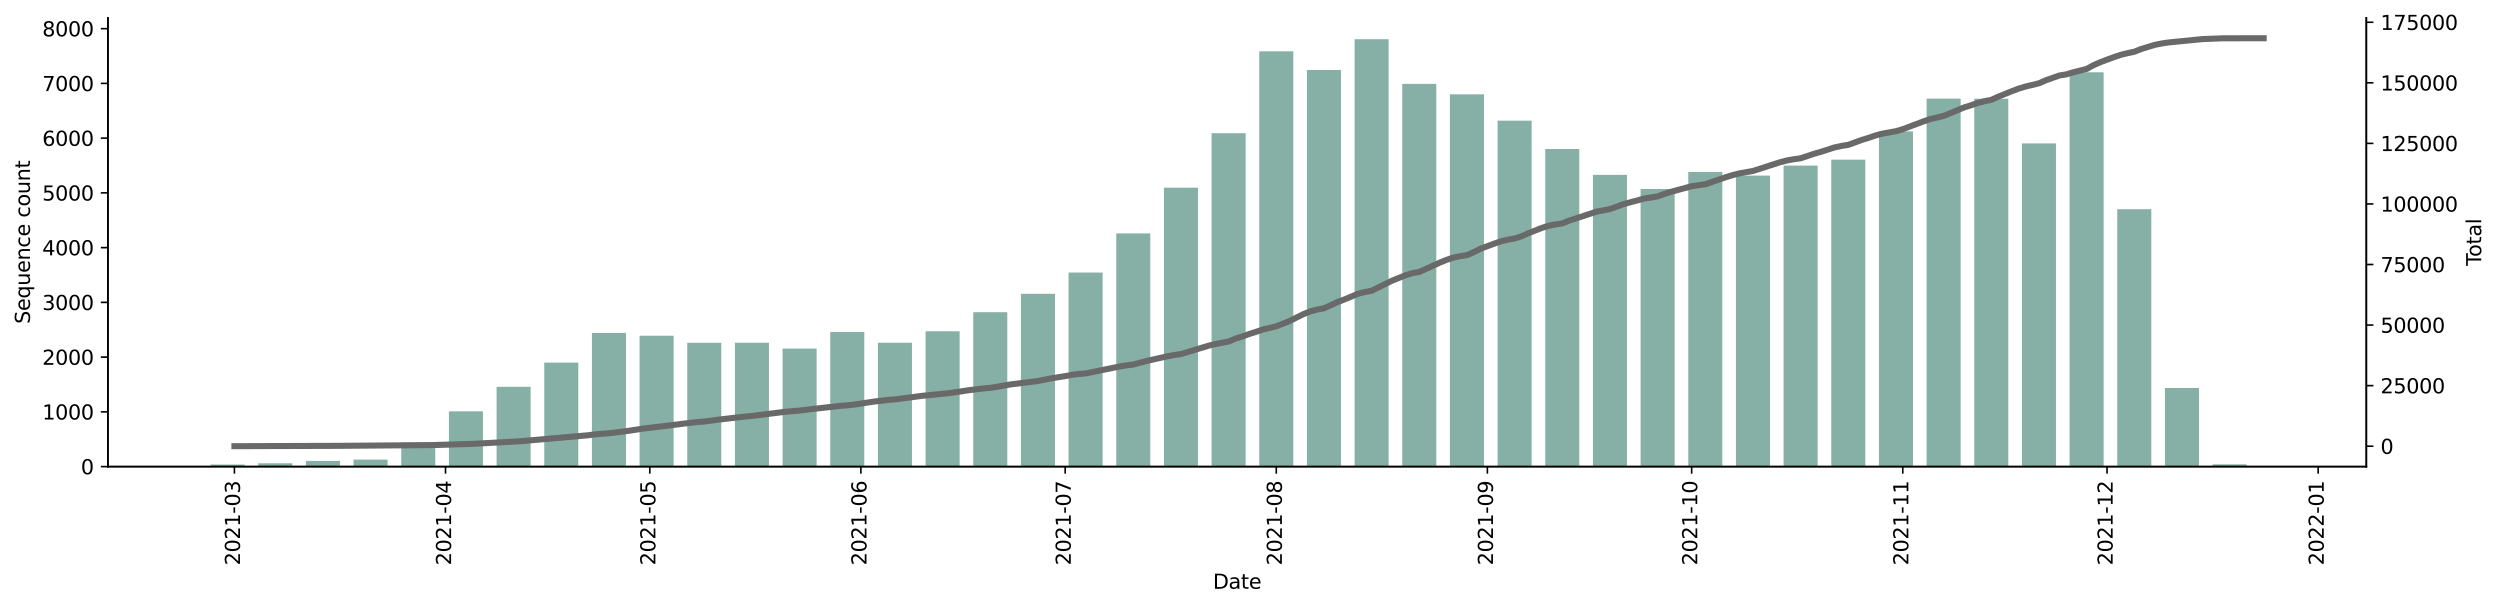 <?xml version="1.0" encoding="utf-8" standalone="no"?>
<!DOCTYPE svg PUBLIC "-//W3C//DTD SVG 1.1//EN"
  "http://www.w3.org/Graphics/SVG/1.1/DTD/svg11.dtd">
<svg height="300.223pt" version="1.1" viewBox="0 0 1235.381 300.223" width="1235.381pt" xmlns="http://www.w3.org/2000/svg" xmlns:xlink="http://www.w3.org/1999/xlink">
 <defs>
  <style type="text/css">*{stroke-linecap:butt;stroke-linejoin:round;}</style>
 </defs>
 <g id="figure_1">
  <g id="patch_1">
   <path d="M 0 300.223 
L 1235.381 300.223 
L 1235.381 0 
L 0 0 
z
" style="fill:#ffffff;"/>
  </g>
  <g id="axes_1">
   <g id="patch_2">
    <path d="M 53.328 230.562 
L 1169.328 230.562 
L 1169.328 8.802 
L 53.328 8.802 
z
" style="fill:#ffffff;"/>
   </g>
   <g id="patch_3">
    <path clip-path="url(#pc6c4b57ac2)" d="M 104.055 230.562 
L 120.88 230.562 
L 120.88 229.534 
L 104.055 229.534 
z
" style="fill:#86b0a6;"/>
   </g>
   <g id="patch_4">
    <path clip-path="url(#pc6c4b57ac2)" d="M 127.61 230.562 
L 144.435 230.562 
L 144.435 228.912 
L 127.61 228.912 
z
" style="fill:#86b0a6;"/>
   </g>
   <g id="patch_5">
    <path clip-path="url(#pc6c4b57ac2)" d="M 151.165 230.562 
L 167.99 230.562 
L 167.99 227.776 
L 151.165 227.776 
z
" style="fill:#86b0a6;"/>
   </g>
   <g id="patch_6">
    <path clip-path="url(#pc6c4b57ac2)" d="M 174.72 230.562 
L 191.545 230.562 
L 191.545 227.1 
L 174.72 227.1 
z
" style="fill:#86b0a6;"/>
   </g>
   <g id="patch_7">
    <path clip-path="url(#pc6c4b57ac2)" d="M 198.275 230.562 
L 215.1 230.562 
L 215.1 218.741 
L 198.275 218.741 
z
" style="fill:#86b0a6;"/>
   </g>
   <g id="patch_8">
    <path clip-path="url(#pc6c4b57ac2)" d="M 221.83 230.562 
L 238.655 230.562 
L 238.655 203.269 
L 221.83 203.269 
z
" style="fill:#86b0a6;"/>
   </g>
   <g id="patch_9">
    <path clip-path="url(#pc6c4b57ac2)" d="M 245.385 230.562 
L 262.21 230.562 
L 262.21 191.124 
L 245.385 191.124 
z
" style="fill:#86b0a6;"/>
   </g>
   <g id="patch_10">
    <path clip-path="url(#pc6c4b57ac2)" d="M 268.94 230.562 
L 285.765 230.562 
L 285.765 179.196 
L 268.94 179.196 
z
" style="fill:#86b0a6;"/>
   </g>
   <g id="patch_11">
    <path clip-path="url(#pc6c4b57ac2)" d="M 292.495 230.562 
L 309.32 230.562 
L 309.32 164.508 
L 292.495 164.508 
z
" style="fill:#86b0a6;"/>
   </g>
   <g id="patch_12">
    <path clip-path="url(#pc6c4b57ac2)" d="M 316.05 230.562 
L 332.875 230.562 
L 332.875 165.914 
L 316.05 165.914 
z
" style="fill:#86b0a6;"/>
   </g>
   <g id="patch_13">
    <path clip-path="url(#pc6c4b57ac2)" d="M 339.605 230.562 
L 356.43 230.562 
L 356.43 169.404 
L 339.605 169.404 
z
" style="fill:#86b0a6;"/>
   </g>
   <g id="patch_14">
    <path clip-path="url(#pc6c4b57ac2)" d="M 363.16 230.562 
L 379.985 230.562 
L 379.985 169.35 
L 363.16 169.35 
z
" style="fill:#86b0a6;"/>
   </g>
   <g id="patch_15">
    <path clip-path="url(#pc6c4b57ac2)" d="M 386.715 230.562 
L 403.54 230.562 
L 403.54 172.271 
L 386.715 172.271 
z
" style="fill:#86b0a6;"/>
   </g>
   <g id="patch_16">
    <path clip-path="url(#pc6c4b57ac2)" d="M 410.27 230.562 
L 427.095 230.562 
L 427.095 164.021 
L 410.27 164.021 
z
" style="fill:#86b0a6;"/>
   </g>
   <g id="patch_17">
    <path clip-path="url(#pc6c4b57ac2)" d="M 433.825 230.562 
L 450.65 230.562 
L 450.65 169.35 
L 433.825 169.35 
z
" style="fill:#86b0a6;"/>
   </g>
   <g id="patch_18">
    <path clip-path="url(#pc6c4b57ac2)" d="M 457.38 230.562 
L 474.205 230.562 
L 474.205 163.696 
L 457.38 163.696 
z
" style="fill:#86b0a6;"/>
   </g>
   <g id="patch_19">
    <path clip-path="url(#pc6c4b57ac2)" d="M 480.935 230.562 
L 497.76 230.562 
L 497.76 154.283 
L 480.935 154.283 
z
" style="fill:#86b0a6;"/>
   </g>
   <g id="patch_20">
    <path clip-path="url(#pc6c4b57ac2)" d="M 504.49 230.562 
L 521.315 230.562 
L 521.315 145.168 
L 504.49 145.168 
z
" style="fill:#86b0a6;"/>
   </g>
   <g id="patch_21">
    <path clip-path="url(#pc6c4b57ac2)" d="M 528.045 230.562 
L 544.87 230.562 
L 544.87 134.673 
L 528.045 134.673 
z
" style="fill:#86b0a6;"/>
   </g>
   <g id="patch_22">
    <path clip-path="url(#pc6c4b57ac2)" d="M 551.599 230.562 
L 568.424 230.562 
L 568.424 115.332 
L 551.599 115.332 
z
" style="fill:#86b0a6;"/>
   </g>
   <g id="patch_23">
    <path clip-path="url(#pc6c4b57ac2)" d="M 575.154 230.562 
L 591.979 230.562 
L 591.979 92.746 
L 575.154 92.746 
z
" style="fill:#86b0a6;"/>
   </g>
   <g id="patch_24">
    <path clip-path="url(#pc6c4b57ac2)" d="M 598.709 230.562 
L 615.534 230.562 
L 615.534 65.832 
L 598.709 65.832 
z
" style="fill:#86b0a6;"/>
   </g>
   <g id="patch_25">
    <path clip-path="url(#pc6c4b57ac2)" d="M 622.264 230.562 
L 639.089 230.562 
L 639.089 25.367 
L 622.264 25.367 
z
" style="fill:#86b0a6;"/>
   </g>
   <g id="patch_26">
    <path clip-path="url(#pc6c4b57ac2)" d="M 645.819 230.562 
L 662.644 230.562 
L 662.644 34.591 
L 645.819 34.591 
z
" style="fill:#86b0a6;"/>
   </g>
   <g id="patch_27">
    <path clip-path="url(#pc6c4b57ac2)" d="M 669.374 230.562 
L 686.199 230.562 
L 686.199 19.362 
L 669.374 19.362 
z
" style="fill:#86b0a6;"/>
   </g>
   <g id="patch_28">
    <path clip-path="url(#pc6c4b57ac2)" d="M 692.929 230.562 
L 709.754 230.562 
L 709.754 41.434 
L 692.929 41.434 
z
" style="fill:#86b0a6;"/>
   </g>
   <g id="patch_29">
    <path clip-path="url(#pc6c4b57ac2)" d="M 716.484 230.562 
L 733.309 230.562 
L 733.309 46.6 
L 716.484 46.6 
z
" style="fill:#86b0a6;"/>
   </g>
   <g id="patch_30">
    <path clip-path="url(#pc6c4b57ac2)" d="M 740.039 230.562 
L 756.864 230.562 
L 756.864 59.638 
L 740.039 59.638 
z
" style="fill:#86b0a6;"/>
   </g>
   <g id="patch_31">
    <path clip-path="url(#pc6c4b57ac2)" d="M 763.594 230.562 
L 780.419 230.562 
L 780.419 73.623 
L 763.594 73.623 
z
" style="fill:#86b0a6;"/>
   </g>
   <g id="patch_32">
    <path clip-path="url(#pc6c4b57ac2)" d="M 787.149 230.562 
L 803.974 230.562 
L 803.974 86.417 
L 787.149 86.417 
z
" style="fill:#86b0a6;"/>
   </g>
   <g id="patch_33">
    <path clip-path="url(#pc6c4b57ac2)" d="M 810.704 230.562 
L 827.529 230.562 
L 827.529 93.396 
L 810.704 93.396 
z
" style="fill:#86b0a6;"/>
   </g>
   <g id="patch_34">
    <path clip-path="url(#pc6c4b57ac2)" d="M 834.259 230.562 
L 851.084 230.562 
L 851.084 84.956 
L 834.259 84.956 
z
" style="fill:#86b0a6;"/>
   </g>
   <g id="patch_35">
    <path clip-path="url(#pc6c4b57ac2)" d="M 857.814 230.562 
L 874.639 230.562 
L 874.639 86.768 
L 857.814 86.768 
z
" style="fill:#86b0a6;"/>
   </g>
   <g id="patch_36">
    <path clip-path="url(#pc6c4b57ac2)" d="M 881.369 230.562 
L 898.194 230.562 
L 898.194 81.846 
L 881.369 81.846 
z
" style="fill:#86b0a6;"/>
   </g>
   <g id="patch_37">
    <path clip-path="url(#pc6c4b57ac2)" d="M 904.924 230.562 
L 921.749 230.562 
L 921.749 78.897 
L 904.924 78.897 
z
" style="fill:#86b0a6;"/>
   </g>
   <g id="patch_38">
    <path clip-path="url(#pc6c4b57ac2)" d="M 928.479 230.562 
L 945.304 230.562 
L 945.304 64.94 
L 928.479 64.94 
z
" style="fill:#86b0a6;"/>
   </g>
   <g id="patch_39">
    <path clip-path="url(#pc6c4b57ac2)" d="M 952.034 230.562 
L 968.859 230.562 
L 968.859 48.71 
L 952.034 48.71 
z
" style="fill:#86b0a6;"/>
   </g>
   <g id="patch_40">
    <path clip-path="url(#pc6c4b57ac2)" d="M 975.589 230.562 
L 992.414 230.562 
L 992.414 48.791 
L 975.589 48.791 
z
" style="fill:#86b0a6;"/>
   </g>
   <g id="patch_41">
    <path clip-path="url(#pc6c4b57ac2)" d="M 999.144 230.562 
L 1015.969 230.562 
L 1015.969 70.864 
L 999.144 70.864 
z
" style="fill:#86b0a6;"/>
   </g>
   <g id="patch_42">
    <path clip-path="url(#pc6c4b57ac2)" d="M 1022.699 230.562 
L 1039.524 230.562 
L 1039.524 35.7 
L 1022.699 35.7 
z
" style="fill:#86b0a6;"/>
   </g>
   <g id="patch_43">
    <path clip-path="url(#pc6c4b57ac2)" d="M 1046.253 230.562 
L 1063.078 230.562 
L 1063.078 103.377 
L 1046.253 103.377 
z
" style="fill:#86b0a6;"/>
   </g>
   <g id="patch_44">
    <path clip-path="url(#pc6c4b57ac2)" d="M 1069.808 230.562 
L 1086.633 230.562 
L 1086.633 191.746 
L 1069.808 191.746 
z
" style="fill:#86b0a6;"/>
   </g>
   <g id="patch_45">
    <path clip-path="url(#pc6c4b57ac2)" d="M 1093.363 230.562 
L 1110.188 230.562 
L 1110.188 229.453 
L 1093.363 229.453 
z
" style="fill:#86b0a6;"/>
   </g>
   <g id="matplotlib.axis_1">
    <g id="xtick_1">
     <g id="line2d_1">
      <defs>
       <path d="M 0 0 
L 0 3.5 
" id="md2a08af75a" style="stroke:#000000;stroke-width:0.8;"/>
      </defs>
      <g>
       <use style="stroke:#000000;stroke-width:0.8;" x="115.833" xlink:href="#md2a08af75a" y="230.562"/>
      </g>
     </g>
     <g id="text_1">
      <!-- 2021-03 -->
      <g transform="translate(118.592 279.345)rotate(-90)scale(0.1 -0.1)">
       <defs>
        <path d="M 1228 531 
L 3431 531 
L 3431 0 
L 469 0 
L 469 531 
Q 828 903 1448 1529 
Q 2069 2156 2228 2338 
Q 2531 2678 2651 2914 
Q 2772 3150 2772 3378 
Q 2772 3750 2511 3984 
Q 2250 4219 1831 4219 
Q 1534 4219 1204 4116 
Q 875 4013 500 3803 
L 500 4441 
Q 881 4594 1212 4672 
Q 1544 4750 1819 4750 
Q 2544 4750 2975 4387 
Q 3406 4025 3406 3419 
Q 3406 3131 3298 2873 
Q 3191 2616 2906 2266 
Q 2828 2175 2409 1742 
Q 1991 1309 1228 531 
z
" id="DejaVuSans-32" transform="scale(0.016)"/>
        <path d="M 2034 4250 
Q 1547 4250 1301 3770 
Q 1056 3291 1056 2328 
Q 1056 1369 1301 889 
Q 1547 409 2034 409 
Q 2525 409 2770 889 
Q 3016 1369 3016 2328 
Q 3016 3291 2770 3770 
Q 2525 4250 2034 4250 
z
M 2034 4750 
Q 2819 4750 3233 4129 
Q 3647 3509 3647 2328 
Q 3647 1150 3233 529 
Q 2819 -91 2034 -91 
Q 1250 -91 836 529 
Q 422 1150 422 2328 
Q 422 3509 836 4129 
Q 1250 4750 2034 4750 
z
" id="DejaVuSans-30" transform="scale(0.016)"/>
        <path d="M 794 531 
L 1825 531 
L 1825 4091 
L 703 3866 
L 703 4441 
L 1819 4666 
L 2450 4666 
L 2450 531 
L 3481 531 
L 3481 0 
L 794 0 
L 794 531 
z
" id="DejaVuSans-31" transform="scale(0.016)"/>
        <path d="M 313 2009 
L 1997 2009 
L 1997 1497 
L 313 1497 
L 313 2009 
z
" id="DejaVuSans-2d" transform="scale(0.016)"/>
        <path d="M 2597 2516 
Q 3050 2419 3304 2112 
Q 3559 1806 3559 1356 
Q 3559 666 3084 287 
Q 2609 -91 1734 -91 
Q 1441 -91 1130 -33 
Q 819 25 488 141 
L 488 750 
Q 750 597 1062 519 
Q 1375 441 1716 441 
Q 2309 441 2620 675 
Q 2931 909 2931 1356 
Q 2931 1769 2642 2001 
Q 2353 2234 1838 2234 
L 1294 2234 
L 1294 2753 
L 1863 2753 
Q 2328 2753 2575 2939 
Q 2822 3125 2822 3475 
Q 2822 3834 2567 4026 
Q 2313 4219 1838 4219 
Q 1578 4219 1281 4162 
Q 984 4106 628 3988 
L 628 4550 
Q 988 4650 1302 4700 
Q 1616 4750 1894 4750 
Q 2613 4750 3031 4423 
Q 3450 4097 3450 3541 
Q 3450 3153 3228 2886 
Q 3006 2619 2597 2516 
z
" id="DejaVuSans-33" transform="scale(0.016)"/>
       </defs>
       <use xlink:href="#DejaVuSans-32"/>
       <use x="63.623" xlink:href="#DejaVuSans-30"/>
       <use x="127.246" xlink:href="#DejaVuSans-32"/>
       <use x="190.869" xlink:href="#DejaVuSans-31"/>
       <use x="254.492" xlink:href="#DejaVuSans-2d"/>
       <use x="290.576" xlink:href="#DejaVuSans-30"/>
       <use x="354.199" xlink:href="#DejaVuSans-33"/>
      </g>
     </g>
    </g>
    <g id="xtick_2">
     <g id="line2d_2">
      <g>
       <use style="stroke:#000000;stroke-width:0.8;" x="220.148" xlink:href="#md2a08af75a" y="230.562"/>
      </g>
     </g>
     <g id="text_2">
      <!-- 2021-04 -->
      <g transform="translate(222.907 279.345)rotate(-90)scale(0.1 -0.1)">
       <defs>
        <path d="M 2419 4116 
L 825 1625 
L 2419 1625 
L 2419 4116 
z
M 2253 4666 
L 3047 4666 
L 3047 1625 
L 3713 1625 
L 3713 1100 
L 3047 1100 
L 3047 0 
L 2419 0 
L 2419 1100 
L 313 1100 
L 313 1709 
L 2253 4666 
z
" id="DejaVuSans-34" transform="scale(0.016)"/>
       </defs>
       <use xlink:href="#DejaVuSans-32"/>
       <use x="63.623" xlink:href="#DejaVuSans-30"/>
       <use x="127.246" xlink:href="#DejaVuSans-32"/>
       <use x="190.869" xlink:href="#DejaVuSans-31"/>
       <use x="254.492" xlink:href="#DejaVuSans-2d"/>
       <use x="290.576" xlink:href="#DejaVuSans-30"/>
       <use x="354.199" xlink:href="#DejaVuSans-34"/>
      </g>
     </g>
    </g>
    <g id="xtick_3">
     <g id="line2d_3">
      <g>
       <use style="stroke:#000000;stroke-width:0.8;" x="321.097" xlink:href="#md2a08af75a" y="230.562"/>
      </g>
     </g>
     <g id="text_3">
      <!-- 2021-05 -->
      <g transform="translate(323.857 279.345)rotate(-90)scale(0.1 -0.1)">
       <defs>
        <path d="M 691 4666 
L 3169 4666 
L 3169 4134 
L 1269 4134 
L 1269 2991 
Q 1406 3038 1543 3061 
Q 1681 3084 1819 3084 
Q 2600 3084 3056 2656 
Q 3513 2228 3513 1497 
Q 3513 744 3044 326 
Q 2575 -91 1722 -91 
Q 1428 -91 1123 -41 
Q 819 9 494 109 
L 494 744 
Q 775 591 1075 516 
Q 1375 441 1709 441 
Q 2250 441 2565 725 
Q 2881 1009 2881 1497 
Q 2881 1984 2565 2268 
Q 2250 2553 1709 2553 
Q 1456 2553 1204 2497 
Q 953 2441 691 2322 
L 691 4666 
z
" id="DejaVuSans-35" transform="scale(0.016)"/>
       </defs>
       <use xlink:href="#DejaVuSans-32"/>
       <use x="63.623" xlink:href="#DejaVuSans-30"/>
       <use x="127.246" xlink:href="#DejaVuSans-32"/>
       <use x="190.869" xlink:href="#DejaVuSans-31"/>
       <use x="254.492" xlink:href="#DejaVuSans-2d"/>
       <use x="290.576" xlink:href="#DejaVuSans-30"/>
       <use x="354.199" xlink:href="#DejaVuSans-35"/>
      </g>
     </g>
    </g>
    <g id="xtick_4">
     <g id="line2d_4">
      <g>
       <use style="stroke:#000000;stroke-width:0.8;" x="425.412" xlink:href="#md2a08af75a" y="230.562"/>
      </g>
     </g>
     <g id="text_4">
      <!-- 2021-06 -->
      <g transform="translate(428.172 279.345)rotate(-90)scale(0.1 -0.1)">
       <defs>
        <path d="M 2113 2584 
Q 1688 2584 1439 2293 
Q 1191 2003 1191 1497 
Q 1191 994 1439 701 
Q 1688 409 2113 409 
Q 2538 409 2786 701 
Q 3034 994 3034 1497 
Q 3034 2003 2786 2293 
Q 2538 2584 2113 2584 
z
M 3366 4563 
L 3366 3988 
Q 3128 4100 2886 4159 
Q 2644 4219 2406 4219 
Q 1781 4219 1451 3797 
Q 1122 3375 1075 2522 
Q 1259 2794 1537 2939 
Q 1816 3084 2150 3084 
Q 2853 3084 3261 2657 
Q 3669 2231 3669 1497 
Q 3669 778 3244 343 
Q 2819 -91 2113 -91 
Q 1303 -91 875 529 
Q 447 1150 447 2328 
Q 447 3434 972 4092 
Q 1497 4750 2381 4750 
Q 2619 4750 2861 4703 
Q 3103 4656 3366 4563 
z
" id="DejaVuSans-36" transform="scale(0.016)"/>
       </defs>
       <use xlink:href="#DejaVuSans-32"/>
       <use x="63.623" xlink:href="#DejaVuSans-30"/>
       <use x="127.246" xlink:href="#DejaVuSans-32"/>
       <use x="190.869" xlink:href="#DejaVuSans-31"/>
       <use x="254.492" xlink:href="#DejaVuSans-2d"/>
       <use x="290.576" xlink:href="#DejaVuSans-30"/>
       <use x="354.199" xlink:href="#DejaVuSans-36"/>
      </g>
     </g>
    </g>
    <g id="xtick_5">
     <g id="line2d_5">
      <g>
       <use style="stroke:#000000;stroke-width:0.8;" x="526.362" xlink:href="#md2a08af75a" y="230.562"/>
      </g>
     </g>
     <g id="text_5">
      <!-- 2021-07 -->
      <g transform="translate(529.121 279.345)rotate(-90)scale(0.1 -0.1)">
       <defs>
        <path d="M 525 4666 
L 3525 4666 
L 3525 4397 
L 1831 0 
L 1172 0 
L 2766 4134 
L 525 4134 
L 525 4666 
z
" id="DejaVuSans-37" transform="scale(0.016)"/>
       </defs>
       <use xlink:href="#DejaVuSans-32"/>
       <use x="63.623" xlink:href="#DejaVuSans-30"/>
       <use x="127.246" xlink:href="#DejaVuSans-32"/>
       <use x="190.869" xlink:href="#DejaVuSans-31"/>
       <use x="254.492" xlink:href="#DejaVuSans-2d"/>
       <use x="290.576" xlink:href="#DejaVuSans-30"/>
       <use x="354.199" xlink:href="#DejaVuSans-37"/>
      </g>
     </g>
    </g>
    <g id="xtick_6">
     <g id="line2d_6">
      <g>
       <use style="stroke:#000000;stroke-width:0.8;" x="630.677" xlink:href="#md2a08af75a" y="230.562"/>
      </g>
     </g>
     <g id="text_6">
      <!-- 2021-08 -->
      <g transform="translate(633.436 279.345)rotate(-90)scale(0.1 -0.1)">
       <defs>
        <path d="M 2034 2216 
Q 1584 2216 1326 1975 
Q 1069 1734 1069 1313 
Q 1069 891 1326 650 
Q 1584 409 2034 409 
Q 2484 409 2743 651 
Q 3003 894 3003 1313 
Q 3003 1734 2745 1975 
Q 2488 2216 2034 2216 
z
M 1403 2484 
Q 997 2584 770 2862 
Q 544 3141 544 3541 
Q 544 4100 942 4425 
Q 1341 4750 2034 4750 
Q 2731 4750 3128 4425 
Q 3525 4100 3525 3541 
Q 3525 3141 3298 2862 
Q 3072 2584 2669 2484 
Q 3125 2378 3379 2068 
Q 3634 1759 3634 1313 
Q 3634 634 3220 271 
Q 2806 -91 2034 -91 
Q 1263 -91 848 271 
Q 434 634 434 1313 
Q 434 1759 690 2068 
Q 947 2378 1403 2484 
z
M 1172 3481 
Q 1172 3119 1398 2916 
Q 1625 2713 2034 2713 
Q 2441 2713 2670 2916 
Q 2900 3119 2900 3481 
Q 2900 3844 2670 4047 
Q 2441 4250 2034 4250 
Q 1625 4250 1398 4047 
Q 1172 3844 1172 3481 
z
" id="DejaVuSans-38" transform="scale(0.016)"/>
       </defs>
       <use xlink:href="#DejaVuSans-32"/>
       <use x="63.623" xlink:href="#DejaVuSans-30"/>
       <use x="127.246" xlink:href="#DejaVuSans-32"/>
       <use x="190.869" xlink:href="#DejaVuSans-31"/>
       <use x="254.492" xlink:href="#DejaVuSans-2d"/>
       <use x="290.576" xlink:href="#DejaVuSans-30"/>
       <use x="354.199" xlink:href="#DejaVuSans-38"/>
      </g>
     </g>
    </g>
    <g id="xtick_7">
     <g id="line2d_7">
      <g>
       <use style="stroke:#000000;stroke-width:0.8;" x="734.992" xlink:href="#md2a08af75a" y="230.562"/>
      </g>
     </g>
     <g id="text_7">
      <!-- 2021-09 -->
      <g transform="translate(737.751 279.345)rotate(-90)scale(0.1 -0.1)">
       <defs>
        <path d="M 703 97 
L 703 672 
Q 941 559 1184 500 
Q 1428 441 1663 441 
Q 2288 441 2617 861 
Q 2947 1281 2994 2138 
Q 2813 1869 2534 1725 
Q 2256 1581 1919 1581 
Q 1219 1581 811 2004 
Q 403 2428 403 3163 
Q 403 3881 828 4315 
Q 1253 4750 1959 4750 
Q 2769 4750 3195 4129 
Q 3622 3509 3622 2328 
Q 3622 1225 3098 567 
Q 2575 -91 1691 -91 
Q 1453 -91 1209 -44 
Q 966 3 703 97 
z
M 1959 2075 
Q 2384 2075 2632 2365 
Q 2881 2656 2881 3163 
Q 2881 3666 2632 3958 
Q 2384 4250 1959 4250 
Q 1534 4250 1286 3958 
Q 1038 3666 1038 3163 
Q 1038 2656 1286 2365 
Q 1534 2075 1959 2075 
z
" id="DejaVuSans-39" transform="scale(0.016)"/>
       </defs>
       <use xlink:href="#DejaVuSans-32"/>
       <use x="63.623" xlink:href="#DejaVuSans-30"/>
       <use x="127.246" xlink:href="#DejaVuSans-32"/>
       <use x="190.869" xlink:href="#DejaVuSans-31"/>
       <use x="254.492" xlink:href="#DejaVuSans-2d"/>
       <use x="290.576" xlink:href="#DejaVuSans-30"/>
       <use x="354.199" xlink:href="#DejaVuSans-39"/>
      </g>
     </g>
    </g>
    <g id="xtick_8">
     <g id="line2d_8">
      <g>
       <use style="stroke:#000000;stroke-width:0.8;" x="835.941" xlink:href="#md2a08af75a" y="230.562"/>
      </g>
     </g>
     <g id="text_8">
      <!-- 2021-10 -->
      <g transform="translate(838.701 279.345)rotate(-90)scale(0.1 -0.1)">
       <use xlink:href="#DejaVuSans-32"/>
       <use x="63.623" xlink:href="#DejaVuSans-30"/>
       <use x="127.246" xlink:href="#DejaVuSans-32"/>
       <use x="190.869" xlink:href="#DejaVuSans-31"/>
       <use x="254.492" xlink:href="#DejaVuSans-2d"/>
       <use x="290.576" xlink:href="#DejaVuSans-31"/>
       <use x="354.199" xlink:href="#DejaVuSans-30"/>
      </g>
     </g>
    </g>
    <g id="xtick_9">
     <g id="line2d_9">
      <g>
       <use style="stroke:#000000;stroke-width:0.8;" x="940.256" xlink:href="#md2a08af75a" y="230.562"/>
      </g>
     </g>
     <g id="text_9">
      <!-- 2021-11 -->
      <g transform="translate(943.016 279.345)rotate(-90)scale(0.1 -0.1)">
       <use xlink:href="#DejaVuSans-32"/>
       <use x="63.623" xlink:href="#DejaVuSans-30"/>
       <use x="127.246" xlink:href="#DejaVuSans-32"/>
       <use x="190.869" xlink:href="#DejaVuSans-31"/>
       <use x="254.492" xlink:href="#DejaVuSans-2d"/>
       <use x="290.576" xlink:href="#DejaVuSans-31"/>
       <use x="354.199" xlink:href="#DejaVuSans-31"/>
      </g>
     </g>
    </g>
    <g id="xtick_10">
     <g id="line2d_10">
      <g>
       <use style="stroke:#000000;stroke-width:0.8;" x="1041.206" xlink:href="#md2a08af75a" y="230.562"/>
      </g>
     </g>
     <g id="text_10">
      <!-- 2021-12 -->
      <g transform="translate(1043.965 279.345)rotate(-90)scale(0.1 -0.1)">
       <use xlink:href="#DejaVuSans-32"/>
       <use x="63.623" xlink:href="#DejaVuSans-30"/>
       <use x="127.246" xlink:href="#DejaVuSans-32"/>
       <use x="190.869" xlink:href="#DejaVuSans-31"/>
       <use x="254.492" xlink:href="#DejaVuSans-2d"/>
       <use x="290.576" xlink:href="#DejaVuSans-31"/>
       <use x="354.199" xlink:href="#DejaVuSans-32"/>
      </g>
     </g>
    </g>
    <g id="xtick_11">
     <g id="line2d_11">
      <g>
       <use style="stroke:#000000;stroke-width:0.8;" x="1145.521" xlink:href="#md2a08af75a" y="230.562"/>
      </g>
     </g>
     <g id="text_11">
      <!-- 2022-01 -->
      <g transform="translate(1148.28 279.345)rotate(-90)scale(0.1 -0.1)">
       <use xlink:href="#DejaVuSans-32"/>
       <use x="63.623" xlink:href="#DejaVuSans-30"/>
       <use x="127.246" xlink:href="#DejaVuSans-32"/>
       <use x="190.869" xlink:href="#DejaVuSans-32"/>
       <use x="254.492" xlink:href="#DejaVuSans-2d"/>
       <use x="290.576" xlink:href="#DejaVuSans-30"/>
       <use x="354.199" xlink:href="#DejaVuSans-31"/>
      </g>
     </g>
    </g>
    <g id="text_12">
     <!-- Date -->
     <g transform="translate(599.377 290.943)scale(0.1 -0.1)">
      <defs>
       <path d="M 1259 4147 
L 1259 519 
L 2022 519 
Q 2988 519 3436 956 
Q 3884 1394 3884 2338 
Q 3884 3275 3436 3711 
Q 2988 4147 2022 4147 
L 1259 4147 
z
M 628 4666 
L 1925 4666 
Q 3281 4666 3915 4102 
Q 4550 3538 4550 2338 
Q 4550 1131 3912 565 
Q 3275 0 1925 0 
L 628 0 
L 628 4666 
z
" id="DejaVuSans-44" transform="scale(0.016)"/>
       <path d="M 2194 1759 
Q 1497 1759 1228 1600 
Q 959 1441 959 1056 
Q 959 750 1161 570 
Q 1363 391 1709 391 
Q 2188 391 2477 730 
Q 2766 1069 2766 1631 
L 2766 1759 
L 2194 1759 
z
M 3341 1997 
L 3341 0 
L 2766 0 
L 2766 531 
Q 2569 213 2275 61 
Q 1981 -91 1556 -91 
Q 1019 -91 701 211 
Q 384 513 384 1019 
Q 384 1609 779 1909 
Q 1175 2209 1959 2209 
L 2766 2209 
L 2766 2266 
Q 2766 2663 2505 2880 
Q 2244 3097 1772 3097 
Q 1472 3097 1187 3025 
Q 903 2953 641 2809 
L 641 3341 
Q 956 3463 1253 3523 
Q 1550 3584 1831 3584 
Q 2591 3584 2966 3190 
Q 3341 2797 3341 1997 
z
" id="DejaVuSans-61" transform="scale(0.016)"/>
       <path d="M 1172 4494 
L 1172 3500 
L 2356 3500 
L 2356 3053 
L 1172 3053 
L 1172 1153 
Q 1172 725 1289 603 
Q 1406 481 1766 481 
L 2356 481 
L 2356 0 
L 1766 0 
Q 1100 0 847 248 
Q 594 497 594 1153 
L 594 3053 
L 172 3053 
L 172 3500 
L 594 3500 
L 594 4494 
L 1172 4494 
z
" id="DejaVuSans-74" transform="scale(0.016)"/>
       <path d="M 3597 1894 
L 3597 1613 
L 953 1613 
Q 991 1019 1311 708 
Q 1631 397 2203 397 
Q 2534 397 2845 478 
Q 3156 559 3463 722 
L 3463 178 
Q 3153 47 2828 -22 
Q 2503 -91 2169 -91 
Q 1331 -91 842 396 
Q 353 884 353 1716 
Q 353 2575 817 3079 
Q 1281 3584 2069 3584 
Q 2775 3584 3186 3129 
Q 3597 2675 3597 1894 
z
M 3022 2063 
Q 3016 2534 2758 2815 
Q 2500 3097 2075 3097 
Q 1594 3097 1305 2825 
Q 1016 2553 972 2059 
L 3022 2063 
z
" id="DejaVuSans-65" transform="scale(0.016)"/>
      </defs>
      <use xlink:href="#DejaVuSans-44"/>
      <use x="77.002" xlink:href="#DejaVuSans-61"/>
      <use x="138.281" xlink:href="#DejaVuSans-74"/>
      <use x="177.49" xlink:href="#DejaVuSans-65"/>
     </g>
    </g>
   </g>
   <g id="matplotlib.axis_2">
    <g id="ytick_1">
     <g id="line2d_12">
      <defs>
       <path d="M 0 0 
L -3.5 0 
" id="mfc14b65e7d" style="stroke:#000000;stroke-width:0.8;"/>
      </defs>
      <g>
       <use style="stroke:#000000;stroke-width:0.8;" x="53.328" xlink:href="#mfc14b65e7d" y="230.562"/>
      </g>
     </g>
     <g id="text_13">
      <!-- 0 -->
      <g transform="translate(39.966 234.361)scale(0.1 -0.1)">
       <use xlink:href="#DejaVuSans-30"/>
      </g>
     </g>
    </g>
    <g id="ytick_2">
     <g id="line2d_13">
      <g>
       <use style="stroke:#000000;stroke-width:0.8;" x="53.328" xlink:href="#mfc14b65e7d" y="203.513"/>
      </g>
     </g>
     <g id="text_14">
      <!-- 1000 -->
      <g transform="translate(20.878 207.312)scale(0.1 -0.1)">
       <use xlink:href="#DejaVuSans-31"/>
       <use x="63.623" xlink:href="#DejaVuSans-30"/>
       <use x="127.246" xlink:href="#DejaVuSans-30"/>
       <use x="190.869" xlink:href="#DejaVuSans-30"/>
      </g>
     </g>
    </g>
    <g id="ytick_3">
     <g id="line2d_14">
      <g>
       <use style="stroke:#000000;stroke-width:0.8;" x="53.328" xlink:href="#mfc14b65e7d" y="176.464"/>
      </g>
     </g>
     <g id="text_15">
      <!-- 2000 -->
      <g transform="translate(20.878 180.263)scale(0.1 -0.1)">
       <use xlink:href="#DejaVuSans-32"/>
       <use x="63.623" xlink:href="#DejaVuSans-30"/>
       <use x="127.246" xlink:href="#DejaVuSans-30"/>
       <use x="190.869" xlink:href="#DejaVuSans-30"/>
      </g>
     </g>
    </g>
    <g id="ytick_4">
     <g id="line2d_15">
      <g>
       <use style="stroke:#000000;stroke-width:0.8;" x="53.328" xlink:href="#mfc14b65e7d" y="149.414"/>
      </g>
     </g>
     <g id="text_16">
      <!-- 3000 -->
      <g transform="translate(20.878 153.214)scale(0.1 -0.1)">
       <use xlink:href="#DejaVuSans-33"/>
       <use x="63.623" xlink:href="#DejaVuSans-30"/>
       <use x="127.246" xlink:href="#DejaVuSans-30"/>
       <use x="190.869" xlink:href="#DejaVuSans-30"/>
      </g>
     </g>
    </g>
    <g id="ytick_5">
     <g id="line2d_16">
      <g>
       <use style="stroke:#000000;stroke-width:0.8;" x="53.328" xlink:href="#mfc14b65e7d" y="122.365"/>
      </g>
     </g>
     <g id="text_17">
      <!-- 4000 -->
      <g transform="translate(20.878 126.164)scale(0.1 -0.1)">
       <use xlink:href="#DejaVuSans-34"/>
       <use x="63.623" xlink:href="#DejaVuSans-30"/>
       <use x="127.246" xlink:href="#DejaVuSans-30"/>
       <use x="190.869" xlink:href="#DejaVuSans-30"/>
      </g>
     </g>
    </g>
    <g id="ytick_6">
     <g id="line2d_17">
      <g>
       <use style="stroke:#000000;stroke-width:0.8;" x="53.328" xlink:href="#mfc14b65e7d" y="95.316"/>
      </g>
     </g>
     <g id="text_18">
      <!-- 5000 -->
      <g transform="translate(20.878 99.115)scale(0.1 -0.1)">
       <use xlink:href="#DejaVuSans-35"/>
       <use x="63.623" xlink:href="#DejaVuSans-30"/>
       <use x="127.246" xlink:href="#DejaVuSans-30"/>
       <use x="190.869" xlink:href="#DejaVuSans-30"/>
      </g>
     </g>
    </g>
    <g id="ytick_7">
     <g id="line2d_18">
      <g>
       <use style="stroke:#000000;stroke-width:0.8;" x="53.328" xlink:href="#mfc14b65e7d" y="68.267"/>
      </g>
     </g>
     <g id="text_19">
      <!-- 6000 -->
      <g transform="translate(20.878 72.066)scale(0.1 -0.1)">
       <use xlink:href="#DejaVuSans-36"/>
       <use x="63.623" xlink:href="#DejaVuSans-30"/>
       <use x="127.246" xlink:href="#DejaVuSans-30"/>
       <use x="190.869" xlink:href="#DejaVuSans-30"/>
      </g>
     </g>
    </g>
    <g id="ytick_8">
     <g id="line2d_19">
      <g>
       <use style="stroke:#000000;stroke-width:0.8;" x="53.328" xlink:href="#mfc14b65e7d" y="41.218"/>
      </g>
     </g>
     <g id="text_20">
      <!-- 7000 -->
      <g transform="translate(20.878 45.017)scale(0.1 -0.1)">
       <use xlink:href="#DejaVuSans-37"/>
       <use x="63.623" xlink:href="#DejaVuSans-30"/>
       <use x="127.246" xlink:href="#DejaVuSans-30"/>
       <use x="190.869" xlink:href="#DejaVuSans-30"/>
      </g>
     </g>
    </g>
    <g id="ytick_9">
     <g id="line2d_20">
      <g>
       <use style="stroke:#000000;stroke-width:0.8;" x="53.328" xlink:href="#mfc14b65e7d" y="14.168"/>
      </g>
     </g>
     <g id="text_21">
      <!-- 8000 -->
      <g transform="translate(20.878 17.968)scale(0.1 -0.1)">
       <use xlink:href="#DejaVuSans-38"/>
       <use x="63.623" xlink:href="#DejaVuSans-30"/>
       <use x="127.246" xlink:href="#DejaVuSans-30"/>
       <use x="190.869" xlink:href="#DejaVuSans-30"/>
      </g>
     </g>
    </g>
    <g id="text_22">
     <!-- Sequence count -->
     <g transform="translate(14.798 160.042)rotate(-90)scale(0.1 -0.1)">
      <defs>
       <path d="M 3425 4513 
L 3425 3897 
Q 3066 4069 2747 4153 
Q 2428 4238 2131 4238 
Q 1616 4238 1336 4038 
Q 1056 3838 1056 3469 
Q 1056 3159 1242 3001 
Q 1428 2844 1947 2747 
L 2328 2669 
Q 3034 2534 3370 2195 
Q 3706 1856 3706 1288 
Q 3706 609 3251 259 
Q 2797 -91 1919 -91 
Q 1588 -91 1214 -16 
Q 841 59 441 206 
L 441 856 
Q 825 641 1194 531 
Q 1563 422 1919 422 
Q 2459 422 2753 634 
Q 3047 847 3047 1241 
Q 3047 1584 2836 1778 
Q 2625 1972 2144 2069 
L 1759 2144 
Q 1053 2284 737 2584 
Q 422 2884 422 3419 
Q 422 4038 858 4394 
Q 1294 4750 2059 4750 
Q 2388 4750 2728 4690 
Q 3069 4631 3425 4513 
z
" id="DejaVuSans-53" transform="scale(0.016)"/>
       <path d="M 947 1747 
Q 947 1113 1208 752 
Q 1469 391 1925 391 
Q 2381 391 2643 752 
Q 2906 1113 2906 1747 
Q 2906 2381 2643 2742 
Q 2381 3103 1925 3103 
Q 1469 3103 1208 2742 
Q 947 2381 947 1747 
z
M 2906 525 
Q 2725 213 2448 61 
Q 2172 -91 1784 -91 
Q 1150 -91 751 415 
Q 353 922 353 1747 
Q 353 2572 751 3078 
Q 1150 3584 1784 3584 
Q 2172 3584 2448 3432 
Q 2725 3281 2906 2969 
L 2906 3500 
L 3481 3500 
L 3481 -1331 
L 2906 -1331 
L 2906 525 
z
" id="DejaVuSans-71" transform="scale(0.016)"/>
       <path d="M 544 1381 
L 544 3500 
L 1119 3500 
L 1119 1403 
Q 1119 906 1312 657 
Q 1506 409 1894 409 
Q 2359 409 2629 706 
Q 2900 1003 2900 1516 
L 2900 3500 
L 3475 3500 
L 3475 0 
L 2900 0 
L 2900 538 
Q 2691 219 2414 64 
Q 2138 -91 1772 -91 
Q 1169 -91 856 284 
Q 544 659 544 1381 
z
M 1991 3584 
L 1991 3584 
z
" id="DejaVuSans-75" transform="scale(0.016)"/>
       <path d="M 3513 2113 
L 3513 0 
L 2938 0 
L 2938 2094 
Q 2938 2591 2744 2837 
Q 2550 3084 2163 3084 
Q 1697 3084 1428 2787 
Q 1159 2491 1159 1978 
L 1159 0 
L 581 0 
L 581 3500 
L 1159 3500 
L 1159 2956 
Q 1366 3272 1645 3428 
Q 1925 3584 2291 3584 
Q 2894 3584 3203 3211 
Q 3513 2838 3513 2113 
z
" id="DejaVuSans-6e" transform="scale(0.016)"/>
       <path d="M 3122 3366 
L 3122 2828 
Q 2878 2963 2633 3030 
Q 2388 3097 2138 3097 
Q 1578 3097 1268 2742 
Q 959 2388 959 1747 
Q 959 1106 1268 751 
Q 1578 397 2138 397 
Q 2388 397 2633 464 
Q 2878 531 3122 666 
L 3122 134 
Q 2881 22 2623 -34 
Q 2366 -91 2075 -91 
Q 1284 -91 818 406 
Q 353 903 353 1747 
Q 353 2603 823 3093 
Q 1294 3584 2113 3584 
Q 2378 3584 2631 3529 
Q 2884 3475 3122 3366 
z
" id="DejaVuSans-63" transform="scale(0.016)"/>
       <path id="DejaVuSans-20" transform="scale(0.016)"/>
       <path d="M 1959 3097 
Q 1497 3097 1228 2736 
Q 959 2375 959 1747 
Q 959 1119 1226 758 
Q 1494 397 1959 397 
Q 2419 397 2687 759 
Q 2956 1122 2956 1747 
Q 2956 2369 2687 2733 
Q 2419 3097 1959 3097 
z
M 1959 3584 
Q 2709 3584 3137 3096 
Q 3566 2609 3566 1747 
Q 3566 888 3137 398 
Q 2709 -91 1959 -91 
Q 1206 -91 779 398 
Q 353 888 353 1747 
Q 353 2609 779 3096 
Q 1206 3584 1959 3584 
z
" id="DejaVuSans-6f" transform="scale(0.016)"/>
      </defs>
      <use xlink:href="#DejaVuSans-53"/>
      <use x="63.477" xlink:href="#DejaVuSans-65"/>
      <use x="125" xlink:href="#DejaVuSans-71"/>
      <use x="188.477" xlink:href="#DejaVuSans-75"/>
      <use x="251.855" xlink:href="#DejaVuSans-65"/>
      <use x="313.379" xlink:href="#DejaVuSans-6e"/>
      <use x="376.758" xlink:href="#DejaVuSans-63"/>
      <use x="431.738" xlink:href="#DejaVuSans-65"/>
      <use x="493.262" xlink:href="#DejaVuSans-20"/>
      <use x="525.049" xlink:href="#DejaVuSans-63"/>
      <use x="580.029" xlink:href="#DejaVuSans-6f"/>
      <use x="641.211" xlink:href="#DejaVuSans-75"/>
      <use x="704.59" xlink:href="#DejaVuSans-6e"/>
      <use x="767.969" xlink:href="#DejaVuSans-74"/>
     </g>
    </g>
   </g>
   <g id="patch_46">
    <path d="M 53.328 230.562 
L 53.328 8.802 
" style="fill:none;stroke:#000000;stroke-linecap:square;stroke-linejoin:miter;stroke-width:0.8;"/>
   </g>
   <g id="patch_47">
    <path d="M 1169.328 230.562 
L 1169.328 8.802 
" style="fill:none;stroke:#000000;stroke-linecap:square;stroke-linejoin:miter;stroke-width:0.8;"/>
   </g>
   <g id="patch_48">
    <path d="M 53.328 230.562 
L 1169.328 230.562 
" style="fill:none;stroke:#000000;stroke-linecap:square;stroke-linejoin:miter;stroke-width:0.8;"/>
   </g>
  </g>
  <g id="axes_2">
   <g id="matplotlib.axis_3">
    <g id="ytick_10">
     <g id="line2d_21">
      <defs>
       <path d="M 0 0 
L 3.5 0 
" id="m7b048ea651" style="stroke:#000000;stroke-width:0.8;"/>
      </defs>
      <g>
       <use style="stroke:#000000;stroke-width:0.8;" x="1169.328" xlink:href="#m7b048ea651" y="220.487"/>
      </g>
     </g>
     <g id="text_23">
      <!-- 0 -->
      <g transform="translate(1176.328 224.286)scale(0.1 -0.1)">
       <use xlink:href="#DejaVuSans-30"/>
      </g>
     </g>
    </g>
    <g id="ytick_11">
     <g id="line2d_22">
      <g>
       <use style="stroke:#000000;stroke-width:0.8;" x="1169.328" xlink:href="#m7b048ea651" y="190.56"/>
      </g>
     </g>
     <g id="text_24">
      <!-- 25000 -->
      <g transform="translate(1176.328 194.359)scale(0.1 -0.1)">
       <use xlink:href="#DejaVuSans-32"/>
       <use x="63.623" xlink:href="#DejaVuSans-35"/>
       <use x="127.246" xlink:href="#DejaVuSans-30"/>
       <use x="190.869" xlink:href="#DejaVuSans-30"/>
       <use x="254.492" xlink:href="#DejaVuSans-30"/>
      </g>
     </g>
    </g>
    <g id="ytick_12">
     <g id="line2d_23">
      <g>
       <use style="stroke:#000000;stroke-width:0.8;" x="1169.328" xlink:href="#m7b048ea651" y="160.633"/>
      </g>
     </g>
     <g id="text_25">
      <!-- 50000 -->
      <g transform="translate(1176.328 164.432)scale(0.1 -0.1)">
       <use xlink:href="#DejaVuSans-35"/>
       <use x="63.623" xlink:href="#DejaVuSans-30"/>
       <use x="127.246" xlink:href="#DejaVuSans-30"/>
       <use x="190.869" xlink:href="#DejaVuSans-30"/>
       <use x="254.492" xlink:href="#DejaVuSans-30"/>
      </g>
     </g>
    </g>
    <g id="ytick_13">
     <g id="line2d_24">
      <g>
       <use style="stroke:#000000;stroke-width:0.8;" x="1169.328" xlink:href="#m7b048ea651" y="130.706"/>
      </g>
     </g>
     <g id="text_26">
      <!-- 75000 -->
      <g transform="translate(1176.328 134.506)scale(0.1 -0.1)">
       <use xlink:href="#DejaVuSans-37"/>
       <use x="63.623" xlink:href="#DejaVuSans-35"/>
       <use x="127.246" xlink:href="#DejaVuSans-30"/>
       <use x="190.869" xlink:href="#DejaVuSans-30"/>
       <use x="254.492" xlink:href="#DejaVuSans-30"/>
      </g>
     </g>
    </g>
    <g id="ytick_14">
     <g id="line2d_25">
      <g>
       <use style="stroke:#000000;stroke-width:0.8;" x="1169.328" xlink:href="#m7b048ea651" y="100.78"/>
      </g>
     </g>
     <g id="text_27">
      <!-- 100000 -->
      <g transform="translate(1176.328 104.579)scale(0.1 -0.1)">
       <use xlink:href="#DejaVuSans-31"/>
       <use x="63.623" xlink:href="#DejaVuSans-30"/>
       <use x="127.246" xlink:href="#DejaVuSans-30"/>
       <use x="190.869" xlink:href="#DejaVuSans-30"/>
       <use x="254.492" xlink:href="#DejaVuSans-30"/>
       <use x="318.115" xlink:href="#DejaVuSans-30"/>
      </g>
     </g>
    </g>
    <g id="ytick_15">
     <g id="line2d_26">
      <g>
       <use style="stroke:#000000;stroke-width:0.8;" x="1169.328" xlink:href="#m7b048ea651" y="70.853"/>
      </g>
     </g>
     <g id="text_28">
      <!-- 125000 -->
      <g transform="translate(1176.328 74.652)scale(0.1 -0.1)">
       <use xlink:href="#DejaVuSans-31"/>
       <use x="63.623" xlink:href="#DejaVuSans-32"/>
       <use x="127.246" xlink:href="#DejaVuSans-35"/>
       <use x="190.869" xlink:href="#DejaVuSans-30"/>
       <use x="254.492" xlink:href="#DejaVuSans-30"/>
       <use x="318.115" xlink:href="#DejaVuSans-30"/>
      </g>
     </g>
    </g>
    <g id="ytick_16">
     <g id="line2d_27">
      <g>
       <use style="stroke:#000000;stroke-width:0.8;" x="1169.328" xlink:href="#m7b048ea651" y="40.926"/>
      </g>
     </g>
     <g id="text_29">
      <!-- 150000 -->
      <g transform="translate(1176.328 44.725)scale(0.1 -0.1)">
       <use xlink:href="#DejaVuSans-31"/>
       <use x="63.623" xlink:href="#DejaVuSans-35"/>
       <use x="127.246" xlink:href="#DejaVuSans-30"/>
       <use x="190.869" xlink:href="#DejaVuSans-30"/>
       <use x="254.492" xlink:href="#DejaVuSans-30"/>
       <use x="318.115" xlink:href="#DejaVuSans-30"/>
      </g>
     </g>
    </g>
    <g id="ytick_17">
     <g id="line2d_28">
      <g>
       <use style="stroke:#000000;stroke-width:0.8;" x="1169.328" xlink:href="#m7b048ea651" y="10.999"/>
      </g>
     </g>
     <g id="text_30">
      <!-- 175000 -->
      <g transform="translate(1176.328 14.798)scale(0.1 -0.1)">
       <use xlink:href="#DejaVuSans-31"/>
       <use x="63.623" xlink:href="#DejaVuSans-37"/>
       <use x="127.246" xlink:href="#DejaVuSans-35"/>
       <use x="190.869" xlink:href="#DejaVuSans-30"/>
       <use x="254.492" xlink:href="#DejaVuSans-30"/>
       <use x="318.115" xlink:href="#DejaVuSans-30"/>
      </g>
     </g>
    </g>
    <g id="text_31">
     <!-- Total -->
     <g transform="translate(1226.102 131.358)rotate(-90)scale(0.1 -0.1)">
      <defs>
       <path d="M -19 4666 
L 3928 4666 
L 3928 4134 
L 2272 4134 
L 2272 0 
L 1638 0 
L 1638 4134 
L -19 4134 
L -19 4666 
z
" id="DejaVuSans-54" transform="scale(0.016)"/>
       <path d="M 603 4863 
L 1178 4863 
L 1178 0 
L 603 0 
L 603 4863 
z
" id="DejaVuSans-6c" transform="scale(0.016)"/>
      </defs>
      <use xlink:href="#DejaVuSans-54"/>
      <use x="44.084" xlink:href="#DejaVuSans-6f"/>
      <use x="105.266" xlink:href="#DejaVuSans-74"/>
      <use x="144.475" xlink:href="#DejaVuSans-61"/>
      <use x="205.754" xlink:href="#DejaVuSans-6c"/>
     </g>
    </g>
   </g>
   <g id="line2d_29">
    <path clip-path="url(#pc6c4b57ac2)" d="M 115.833 220.482 
L 166.308 220.316 
L 213.418 219.942 
L 233.608 219.333 
L 257.163 218.036 
L 290.813 215.066 
L 294.178 214.607 
L 300.908 214.102 
L 311.002 212.842 
L 317.732 211.795 
L 331.192 210.185 
L 337.922 209.325 
L 344.652 208.558 
L 348.017 208.308 
L 354.747 207.387 
L 368.207 205.851 
L 371.572 205.547 
L 388.397 203.434 
L 395.127 202.889 
L 401.857 202.057 
L 415.317 200.563 
L 418.682 200.297 
L 422.047 199.915 
L 432.142 198.407 
L 438.872 197.618 
L 442.237 197.368 
L 455.697 195.6 
L 469.157 194.241 
L 479.252 192.746 
L 485.982 191.95 
L 489.347 191.678 
L 496.077 190.531 
L 499.442 189.949 
L 512.902 188.284 
L 519.632 186.93 
L 526.362 185.863 
L 529.727 185.228 
L 533.092 184.795 
L 536.457 184.54 
L 553.282 181.104 
L 556.647 180.551 
L 560.012 180.135 
L 566.742 178.339 
L 573.472 176.832 
L 576.837 176.081 
L 580.202 175.452 
L 583.567 174.963 
L 597.027 170.88 
L 600.392 170.033 
L 607.122 168.774 
L 610.487 167.334 
L 613.852 166.287 
L 617.217 165.077 
L 620.582 164.015 
L 623.947 162.825 
L 630.677 161.269 
L 637.407 158.544 
L 644.137 155.203 
L 647.502 153.864 
L 650.867 152.981 
L 654.232 152.358 
L 660.962 149.248 
L 664.327 147.986 
L 671.057 145.166 
L 674.422 144.309 
L 677.787 143.679 
L 684.517 140.337 
L 687.882 138.699 
L 694.612 136.009 
L 697.977 134.962 
L 701.342 134.38 
L 711.437 129.787 
L 714.802 128.41 
L 718.167 127.302 
L 721.532 126.592 
L 724.897 126.064 
L 728.262 124.607 
L 731.627 122.898 
L 738.357 120.4 
L 741.722 119.246 
L 745.087 118.451 
L 748.452 117.843 
L 751.817 116.801 
L 755.182 115.271 
L 761.912 112.621 
L 765.277 111.546 
L 768.642 110.886 
L 772.007 110.386 
L 775.372 109.026 
L 788.832 104.621 
L 795.562 103.321 
L 802.291 100.865 
L 812.386 98.133 
L 819.116 97.057 
L 822.481 95.814 
L 825.846 94.754 
L 835.941 92.012 
L 842.671 91.045 
L 852.766 87.593 
L 856.131 86.543 
L 859.496 85.676 
L 866.226 84.481 
L 879.686 80.154 
L 883.051 79.273 
L 886.416 78.684 
L 889.781 78.22 
L 896.511 75.968 
L 899.876 74.998 
L 906.606 72.83 
L 909.971 72.103 
L 913.336 71.581 
L 920.066 69.133 
L 923.431 68.102 
L 926.796 66.94 
L 930.161 66.049 
L 936.891 64.834 
L 940.256 63.832 
L 950.351 60.037 
L 953.716 58.877 
L 960.446 57.286 
L 970.541 53.098 
L 973.906 52.053 
L 977.271 50.872 
L 980.636 50.013 
L 984.001 49.339 
L 987.366 47.801 
L 994.096 45.091 
L 997.461 43.809 
L 1000.826 42.793 
L 1007.556 41.168 
L 1010.921 39.683 
L 1017.651 37.305 
L 1021.016 36.775 
L 1024.381 35.749 
L 1031.111 34.079 
L 1034.476 32.236 
L 1037.841 30.75 
L 1044.571 28.226 
L 1047.936 27.101 
L 1051.301 26.277 
L 1054.666 25.571 
L 1058.031 24.233 
L 1064.761 22.182 
L 1068.126 21.489 
L 1071.491 20.994 
L 1088.316 19.321 
L 1098.411 18.931 
L 1118.601 18.882 
L 1118.601 18.882 
" style="fill:none;stroke:#696969;stroke-linecap:square;stroke-width:3;"/>
   </g>
   <g id="patch_49">
    <path d="M 53.328 230.562 
L 53.328 8.802 
" style="fill:none;stroke:#000000;stroke-linecap:square;stroke-linejoin:miter;stroke-width:0.8;"/>
   </g>
   <g id="patch_50">
    <path d="M 1169.328 230.562 
L 1169.328 8.802 
" style="fill:none;stroke:#000000;stroke-linecap:square;stroke-linejoin:miter;stroke-width:0.8;"/>
   </g>
   <g id="patch_51">
    <path d="M 53.328 230.562 
L 1169.328 230.562 
" style="fill:none;stroke:#000000;stroke-linecap:square;stroke-linejoin:miter;stroke-width:0.8;"/>
   </g>
  </g>
 </g>
 <defs>
  <clipPath id="pc6c4b57ac2">
   <rect height="221.76" width="1116" x="53.328" y="8.802"/>
  </clipPath>
 </defs>
</svg>
